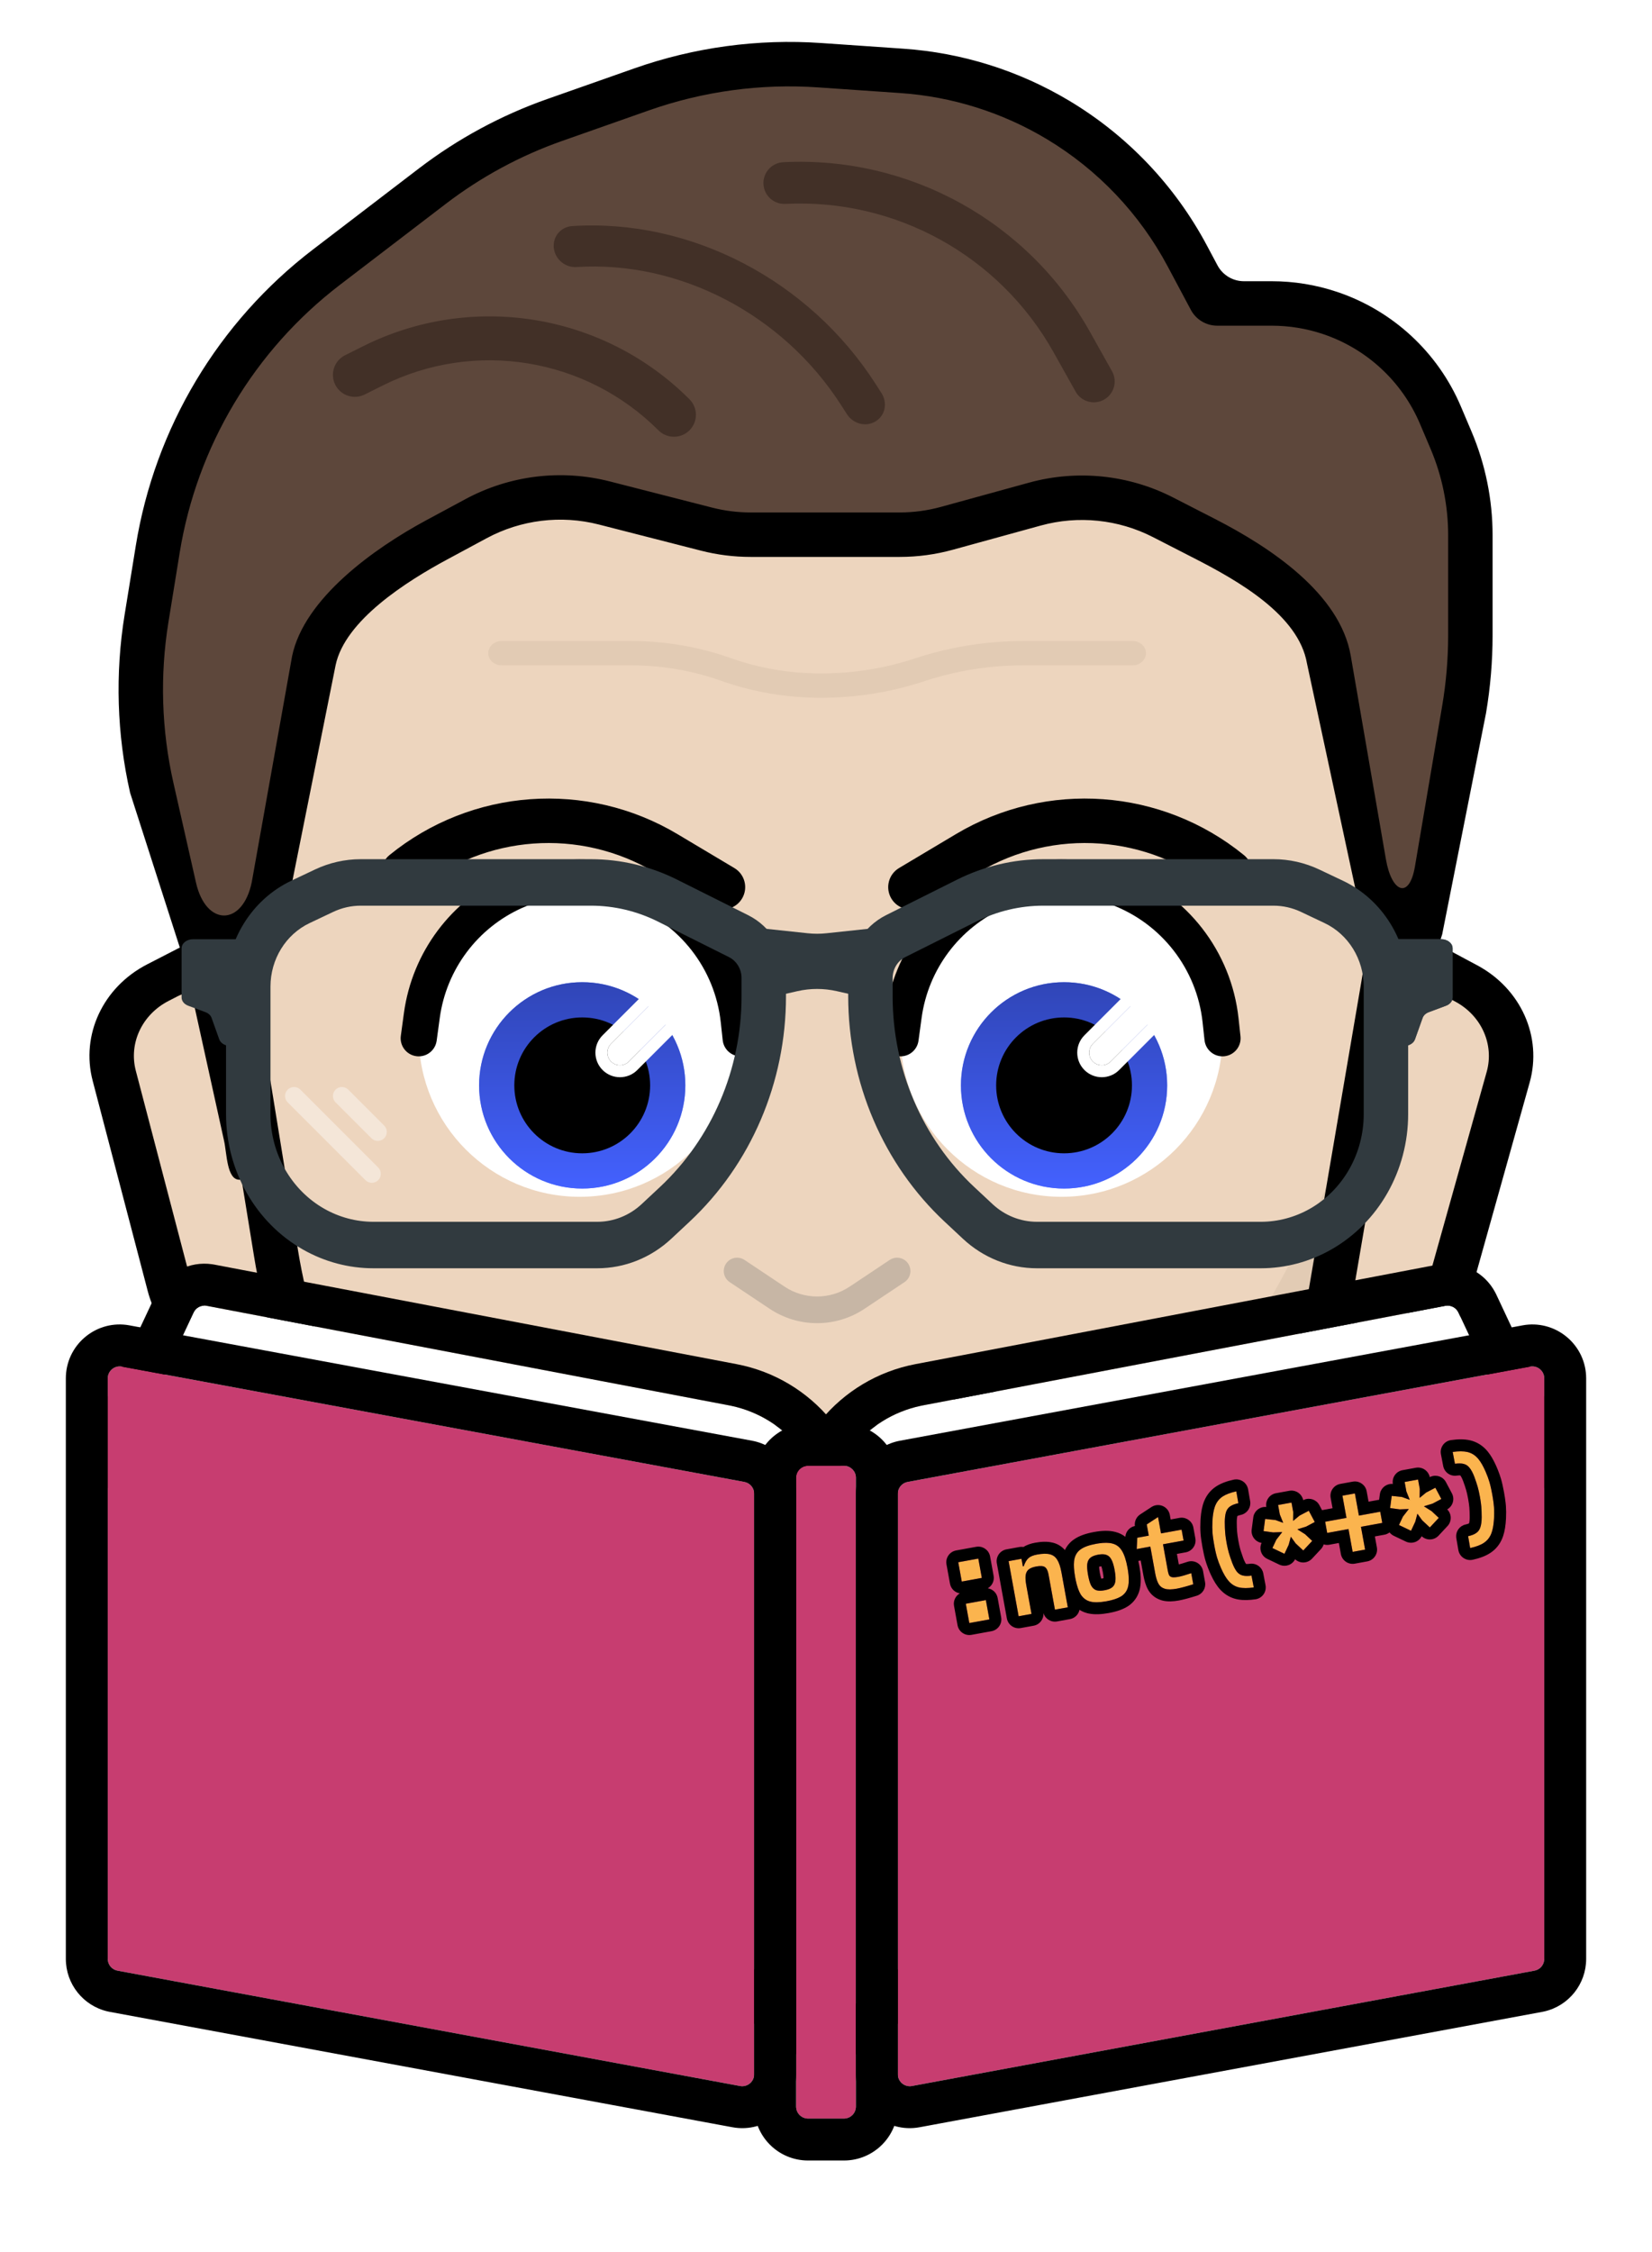 <svg class="profile-picture" viewBox="0 0 276 376" fill="none" xmlns="http://www.w3.org/2000/svg">
<g filter="url(#filter0_d_4013_361)">
<path d="M265 230.15C265 224.699 260.208 220.543 254.879 221.219L254.361 221.3L252.558 221.633L249.996 216.176L249.826 215.833C248.056 212.442 244.328 210.54 240.544 211.096L240.165 211.16L152.948 227.773L152.354 227.893C146.661 229.109 141.702 232.074 138 236.158C134.298 232.074 129.339 229.109 123.646 227.893L123.052 227.773L35.835 211.16L35.456 211.096C31.672 210.54 27.944 212.442 26.174 215.833L26.004 216.176L23.441 221.633L21.639 221.3L21.121 221.219C15.791 220.543 11 224.699 11 230.15V327.082L11.009 327.474C11.183 331.509 14.032 334.938 17.965 335.849L18.361 335.931L122.361 355.191C123.832 355.463 125.271 355.36 126.593 354.961C127.836 358.21 130.908 360.556 134.551 360.735L135 360.746H141L141.463 360.734C145.099 360.55 148.164 358.206 149.406 354.961C150.729 355.36 152.168 355.463 153.639 355.191L257.639 335.931L258.035 335.849C261.968 334.938 264.817 331.509 264.991 327.474L265 327.082V230.15ZM134.533 353.688C134.506 353.682 134.479 353.677 134.453 353.67L134.446 353.667L134.533 353.688ZM141.71 353.616C141.69 353.623 141.67 353.628 141.649 353.635L141.733 353.604L141.71 353.616ZM141.867 353.548C141.85 353.557 141.832 353.562 141.815 353.57L141.904 353.527L141.867 353.548ZM142.017 353.468C142.005 353.475 141.993 353.48 141.981 353.487L142.061 353.438L142.017 353.468ZM133.861 353.389C133.855 353.385 133.849 353.381 133.843 353.377L133.801 353.343L133.861 353.389ZM142.157 353.377C142.151 353.381 142.144 353.385 142.138 353.389L142.199 353.342L142.157 353.377ZM133.412 352.959C133.398 352.94 133.383 352.922 133.369 352.903L133.362 352.893L133.412 352.959ZM124.088 348.339C124.084 348.34 124.081 348.341 124.077 348.341L123.865 348.337C123.94 348.343 124.014 348.343 124.088 348.339ZM124.679 348.224C124.651 348.234 124.621 348.241 124.593 348.25L124.702 348.212L124.679 348.224ZM151.406 348.25C151.378 348.241 151.349 348.234 151.321 348.224L151.294 348.212L151.406 348.25ZM124.864 348.146C124.834 348.161 124.802 348.172 124.771 348.185L124.891 348.13L124.864 348.146ZM151.229 348.185C151.198 348.172 151.166 348.161 151.136 348.146L151.104 348.129L151.229 348.185ZM125.041 348.049C125.019 348.063 124.996 348.073 124.974 348.086L125.065 348.031L125.041 348.049ZM151.025 348.086C151.003 348.073 150.98 348.063 150.959 348.049L150.929 348.028L151.025 348.086ZM125.206 347.937C125.19 347.95 125.171 347.959 125.154 347.971L125.233 347.913L125.206 347.937ZM125.359 347.809C125.345 347.822 125.329 347.833 125.314 347.845L125.396 347.769L125.359 347.809ZM125.624 347.509C125.615 347.521 125.605 347.532 125.597 347.544L125.653 347.462L125.624 347.509ZM125.734 347.339C125.728 347.351 125.719 347.361 125.712 347.373L125.764 347.28L125.734 347.339ZM125.826 347.159C125.823 347.166 125.819 347.172 125.815 347.179L125.849 347.097L125.826 347.159ZM150.108 346.99C150.106 346.982 150.102 346.975 150.1 346.967L150.084 346.911L150.108 346.99ZM125.955 346.767C125.954 346.771 125.952 346.774 125.951 346.778L125.963 346.711L125.955 346.767ZM256.982 328.825C256.952 328.842 256.919 328.857 256.888 328.873L256.993 328.816L256.982 328.825ZM257.119 328.74C257.102 328.752 257.083 328.761 257.065 328.772L257.134 328.728L257.119 328.74ZM257.249 328.644C257.235 328.656 257.219 328.665 257.204 328.676L257.271 328.625L257.249 328.644ZM257.37 328.54C257.356 328.553 257.34 328.565 257.325 328.578L257.397 328.51L257.37 328.54ZM128.537 237.294C128.573 237.316 128.608 237.339 128.644 237.361C128.517 237.281 128.39 237.203 128.262 237.127L128.537 237.294ZM122.183 234.738C122.904 234.892 123.609 235.084 124.296 235.311C123.748 235.13 123.189 234.971 122.619 234.837L122.183 234.738ZM153.381 234.837C152.862 234.959 152.352 235.102 151.852 235.263C152.354 235.101 152.867 234.958 153.388 234.835L153.381 234.837ZM272 327.082C272 334.554 266.837 340.995 259.615 342.669L259.534 342.687L259.453 342.704L259.057 342.786L258.985 342.801L258.913 342.814L154.913 362.074C154.276 362.192 153.643 362.269 153.015 362.31C150.167 365.546 146.034 367.624 141.413 367.741L141 367.746H135C130.212 367.746 125.917 365.643 122.985 362.31C122.509 362.279 122.029 362.228 121.547 362.153L121.087 362.074L17.087 342.814L17.015 342.801L16.943 342.786L16.547 342.704L16.466 342.687L16.385 342.669C9.276 341.022 4.162 334.754 4.004 327.431L4 327.082V230.15C4 221.418 10.911 214.561 19.214 214.166L19.667 213.202L19.697 213.138L19.729 213.075L19.898 212.731L19.933 212.662L19.969 212.593L20.273 212.036C23.426 206.538 29.543 203.418 35.843 204.09L36.474 204.171L36.543 204.181L36.612 204.193L36.991 204.256L37.068 204.269L37.145 204.284L124.361 220.897L125.11 221.047C129.881 222.066 134.242 224.062 138 226.798C141.954 223.92 146.575 221.862 151.639 220.897L238.855 204.284L238.932 204.269L239.009 204.256L239.388 204.193L239.457 204.181L239.526 204.171C246.046 203.213 252.469 206.355 255.727 212.036L256.031 212.593L256.067 212.662L256.102 212.731L256.271 213.075L256.303 213.138L256.333 213.202L256.785 214.166C265.089 214.561 272 221.418 272 230.15V327.082Z" fill="white"/>
<path d="M104.734 4.463C115.348 0.88 126.569 -0.57 137.752 0.201L151.481 1.149L152.503 1.227C163.06 2.112 173.277 5.406 182.369 10.861L183.373 11.474C193.687 17.903 202.136 26.937 207.862 37.674L209.081 39.957H212.534V46.957H207.879C206.033 46.957 204.337 45.939 203.468 44.31L201.686 40.968C196.372 31.004 188.45 22.672 178.767 16.862C170.33 11.8 160.815 8.809 151 8.132L137.271 7.185C126.678 6.454 116.048 7.895 106.032 11.419L91.504 16.531C83.778 19.25 76.529 23.169 70.023 28.144L52.348 41.659C36.529 53.757 25.938 71.45 22.75 91.108L20.875 102.672C19.276 112.537 19.587 122.619 21.794 132.366L30.103 158.214L24.648 161.02C17.27 164.814 13.534 172.792 15.543 180.46L24.757 215.631C26.327 221.622 31.156 226.386 37.452 228.158L46.891 230.816C47.398 230.958 47.903 231.039 48.399 231.069C52.712 241.944 58.891 252.175 66.751 261.365C72.451 268.031 78.974 274.078 86.19 279.384L94.357 285.39C103.848 292.369 116.201 295.23 128.194 293.23L128.475 293.183C132.585 292.497 136.801 292.53 140.898 293.279C151.705 295.257 162.928 293.122 171.967 287.37L181.246 281.467C191.343 275.041 200.158 267.089 207.312 257.956L207.999 257.068C214.176 248.995 218.971 240.147 222.252 230.828C222.634 230.791 223.02 230.727 223.408 230.624L232.892 228.11C239.218 226.434 244.127 221.744 245.8 215.777L255.621 180.751C257.728 173.234 254.274 165.332 247.192 161.361L246.852 161.176L242.746 158.982V154.337C242.746 153.721 242.28 153.192 241.612 152.956L248.33 119.08C249.015 115.042 249.38 110.956 249.423 106.86L249.428 106.041V89.378C249.428 83.424 248.229 77.531 245.904 72.05L244.134 67.877C240.288 58.811 232.732 51.833 223.389 48.719C220.108 47.625 216.681 47.034 213.225 46.964L212.534 46.957V39.957C216.975 39.957 221.388 40.674 225.602 42.078L226.651 42.443C237.415 46.355 246.092 54.569 250.578 65.144L252.348 69.316L252.597 69.912C255.126 76.088 256.428 82.7 256.428 89.378V106.041C256.428 110.803 256.027 115.556 255.231 120.251L255.215 120.347L255.196 120.442L248.517 154.128L250.151 155.001L250.617 155.257C260.178 160.621 265.234 171.461 262.499 182.125L262.361 182.642L252.541 217.667C250.228 225.914 243.67 232.206 235.482 234.652L234.684 234.877L227.495 236.782C224.236 245.001 219.874 252.831 214.493 260.083L213.558 261.322C206.013 271.183 196.7 279.761 186.04 286.705L185.003 287.372L175.725 293.276L175.726 293.276C165.486 299.792 152.944 302.295 140.811 300.366L139.638 300.165C136.545 299.599 133.363 299.541 130.249 299.991L129.626 300.088L129.345 300.134L129.346 300.135C115.556 302.436 101.278 299.168 90.21 291.029L82.043 285.024C74.882 279.758 68.354 273.795 62.576 267.235L61.43 265.915C53.907 257.118 47.819 247.405 43.321 237.082L35.555 234.897C27.299 232.573 20.654 226.363 18.209 218.2L17.986 217.404L8.772 182.235C5.877 171.184 11.348 159.989 21.446 154.795L21.622 154.704L15.036 134.214L14.967 133.912C12.562 123.289 12.222 112.303 13.965 101.552L15.841 89.987L16.009 88.984C19.677 67.963 31.126 49.076 48.096 36.099L65.771 22.583L66.438 22.078C73.355 16.896 81.025 12.798 89.181 9.928L103.709 4.817L104.734 4.463Z" fill="white"/>
</g>
<path d="M19.087 179.628C17.48 173.493 20.469 167.111 26.371 164.076L32.207 161.074C33.619 160.348 35.39 160.81 36.2 162.115L39.261 167.045L51.66 224.252C52.107 226.316 50.047 228.083 47.897 227.478L38.457 224.821C33.42 223.403 29.558 219.591 28.302 214.798L19.087 179.628Z" fill="#EDD5BE"/>
<path d="M19.087 179.628C17.48 173.493 20.469 167.111 26.371 164.076L32.207 161.074C33.619 160.348 35.39 160.81 36.2 162.115L39.261 167.045L51.66 224.252C52.107 226.316 50.047 228.083 47.897 227.478L38.457 224.821C33.42 223.403 29.558 219.591 28.302 214.798L19.087 179.628Z" fill="#EDD5BE"/>
<path d="M48.927 211.644C46.697 213.875 44.084 215.252 41.199 215.527C35.643 216.056 30.199 212.386 26.027 206.116L28.302 214.798C29.558 219.591 33.42 223.403 38.457 224.821L47.897 227.478C50.047 228.083 52.107 226.316 51.66 224.252L48.927 211.644Z" fill="#E2CBB4"/>
<path fill-rule="evenodd" clip-rule="evenodd" d="M30.423 158.018C33.599 156.384 37.584 157.423 39.407 160.361C41.639 163.954 43.227 167.866 44.111 171.941L55.298 223.557C56.304 228.202 51.668 232.177 46.83 230.815L37.391 228.159C31.095 226.387 26.267 221.622 24.697 215.63L15.483 180.46C13.474 172.792 17.21 164.814 24.587 161.02L30.423 158.018ZM35.882 168.935C35.791 168.516 35.628 168.115 35.399 167.746C34.263 165.915 31.779 165.268 29.8 166.286L28.155 167.131C23.729 169.408 21.487 174.195 22.692 178.796L31.907 213.966C32.849 217.561 35.745 220.42 39.523 221.483C43.257 222.534 46.834 219.467 46.057 215.882L35.882 168.935Z" fill="black"/>
<path d="M251.97 179.865C253.683 173.755 250.804 167.329 244.955 164.204L239.172 161.114C237.773 160.366 235.995 160.801 235.162 162.094L232.016 166.977L218.632 223.987C218.148 226.045 220.178 227.842 222.339 227.27L231.823 224.757C236.883 223.417 240.811 219.664 242.149 214.891L251.97 179.865Z" fill="#EDD5BE"/>
<path d="M251.97 179.865C253.683 173.755 250.804 167.329 244.955 164.204L239.172 161.114C237.773 160.366 235.995 160.801 235.162 162.094L232.016 166.977L218.632 223.987C218.148 226.045 220.178 227.842 222.339 227.27L231.823 224.757C236.883 223.417 240.811 219.664 242.149 214.891L251.97 179.865Z" fill="#EDD5BE"/>
<path d="M221.584 211.428C223.776 213.693 226.365 215.11 229.244 215.428C234.791 216.041 240.298 212.455 244.577 206.249L242.152 214.896C240.814 219.669 236.886 223.422 231.826 224.763L222.341 227.275C220.181 227.848 218.151 226.05 218.634 223.993L221.584 211.428Z" fill="#E2CBB4"/>
<path fill-rule="evenodd" clip-rule="evenodd" d="M241.009 158.085C237.861 156.404 233.859 157.382 231.985 160.291C229.692 163.85 228.036 167.737 227.083 171.799L215.006 223.237C213.919 227.867 218.486 231.911 223.347 230.624L232.831 228.111C239.157 226.435 244.067 221.744 245.74 215.777L255.56 180.751C257.701 173.115 254.103 165.082 246.792 161.175L241.009 158.085ZM235.362 168.918C235.46 168.501 235.63 168.101 235.865 167.736C237.033 165.923 239.528 165.313 241.489 166.361L243.119 167.232C247.506 169.576 249.664 174.396 248.38 178.978L238.559 214.004C237.556 217.583 234.61 220.398 230.814 221.404C227.063 222.398 223.539 219.276 224.378 215.704L235.362 168.918Z" fill="black"/>
<path d="M63.938 64.164L134.668 38.158L207.343 60.516L232.492 133.256C233.345 143.604 232.891 154.008 231.139 164.261L221.896 209.263C219.453 223.561 213.974 243.264 204.894 255.131C197.871 264.31 189.125 272.285 179.061 278.69L169.783 284.594C161.574 289.817 151.382 291.756 141.568 289.96C137.01 289.126 132.319 289.089 127.747 289.852L127.465 289.899C116.536 291.723 105.277 289.114 96.627 282.753L88.46 276.748C81.465 271.605 75.143 265.745 69.617 259.283C57.18 244.74 49.083 227.507 46.114 209.263L38.73 163.887C37.101 153.88 36.707 143.739 37.555 133.652L63.938 64.164Z" fill="#EDD5BE"/>
<path d="M136.364 289.357C178.699 267.842 211.63 229.873 227.161 183.629L221.896 209.263C219.453 223.561 213.974 243.264 204.894 255.131C197.871 264.31 189.125 272.285 179.061 278.69L169.783 284.594C161.574 289.817 151.382 291.756 141.568 289.96C139.848 289.645 138.109 289.444 136.364 289.357Z" fill="#E2CBB4"/>
<path fill-rule="evenodd" clip-rule="evenodd" d="M134.621 34.76L212.938 65.076L236.194 133.002C237.068 143.609 236.603 154.273 234.807 164.783L226.075 215.887C223.545 230.694 217.342 244.779 207.938 257.069C200.665 266.574 191.608 274.834 181.185 281.467L171.907 287.37C162.868 293.123 151.644 295.257 140.837 293.28C136.741 292.53 132.525 292.497 128.414 293.183L128.133 293.23C116.141 295.231 103.788 292.368 94.297 285.389L86.13 279.384C78.913 274.078 72.391 268.032 66.69 261.366C53.858 246.361 45.504 228.582 42.441 209.76L35.058 164.384C33.389 154.127 32.985 143.732 33.854 133.393L53.438 55.956L134.621 34.76ZM134.716 41.556L53.438 55.956L41.257 133.911C40.43 143.746 40.814 153.634 42.402 163.39L49.786 208.766C52.66 226.432 60.501 243.118 72.544 257.201C77.895 263.458 84.017 269.132 90.79 274.112L98.957 280.118C106.766 285.86 116.93 288.215 126.797 286.569L127.078 286.522C132.114 285.682 137.279 285.722 142.298 286.64C151.119 288.255 160.28 286.512 167.659 281.817L176.936 275.913C186.643 269.737 195.077 262.045 201.85 253.193C210.606 241.749 216.383 228.633 218.739 214.844L227.471 163.74C229.179 153.743 229.622 143.599 228.79 133.51L207.938 65.076L134.716 41.556Z" fill="black"/>
<path fill-rule="evenodd" clip-rule="evenodd" d="M81.57 109.062C81.57 107.94 82.567 107.031 83.797 107.031H105.436C111.123 107.031 116.761 107.996 122.061 109.877C126.846 111.576 131.935 112.447 137.07 112.447H137.206C142.459 112.447 147.673 111.624 152.62 110.015L153.104 109.857C158.853 107.987 164.911 107.031 171.014 107.031H189.228C190.458 107.031 191.455 107.94 191.455 109.062C191.455 110.184 190.458 111.093 189.228 111.093H171.014C165.421 111.093 159.869 111.969 154.601 113.683L154.117 113.841C148.689 115.607 142.969 116.51 137.206 116.51H137.07C131.383 116.51 125.745 115.545 120.445 113.663C115.66 111.965 110.57 111.093 105.436 111.093H83.797C82.567 111.093 81.57 110.184 81.57 109.062Z" fill="#E2CBB4"/>
<path fill-rule="evenodd" clip-rule="evenodd" d="M135.77 280.582C134.95 280.582 134.285 279.976 134.285 279.228V272.457C134.285 271.709 134.95 271.103 135.77 271.103C136.59 271.103 137.255 271.709 137.255 272.457V279.228C137.255 279.976 136.59 280.582 135.77 280.582Z" fill="#E2CBB4"/>
<path fill-rule="evenodd" clip-rule="evenodd" d="M163.688 226C165.345 226 166.688 227.343 166.688 229C166.688 237.284 159.972 244 151.688 244H111.938C110.281 244 108.938 242.657 108.938 241C108.938 239.343 110.281 238 111.938 238H151.688C156.658 238 160.688 233.971 160.688 229C160.688 227.343 162.031 226 163.688 226Z" fill="black"/>
<path fill-rule="evenodd" clip-rule="evenodd" d="M131.066 214.829C134.364 217.028 138.661 217.028 141.959 214.829L148.642 210.374C149.665 209.692 151.048 209.969 151.73 210.992C152.413 212.016 152.136 213.399 151.113 214.081L144.43 218.536C139.636 221.732 133.389 221.732 128.595 218.536L121.913 214.081C120.889 213.399 120.613 212.016 121.295 210.992C121.977 209.969 123.36 209.692 124.384 210.374L131.066 214.829Z" fill="#C7B6A5"/>
<path fill-rule="evenodd" clip-rule="evenodd" d="M123.975 150.029C122.926 151.79 120.647 152.367 118.886 151.317L109.38 145.65C96.88 138.199 81.057 139.348 69.765 148.528C68.174 149.822 65.836 149.58 64.543 147.99C63.249 146.399 63.49 144.061 65.081 142.767C78.792 131.621 98.004 130.225 113.181 139.273L122.687 144.94C124.449 145.989 125.025 148.268 123.975 150.029Z" fill="black"/>
<path fill-rule="evenodd" clip-rule="evenodd" d="M148.915 150.029C149.965 151.79 152.244 152.367 154.005 151.317L163.511 145.65C176.011 138.199 191.834 139.348 203.126 148.528C204.717 149.822 207.055 149.58 208.348 147.99C209.642 146.399 209.4 144.061 207.809 142.767C194.099 131.621 174.887 130.225 159.709 139.273L150.203 144.94C148.442 145.989 147.866 148.268 148.915 150.029Z" fill="black"/>
<circle cx="177.352" cy="172.94" r="26.893" fill="white"/>
<circle cx="177.772" cy="181.228" r="17.228" fill="#4361FF"/>
<circle cx="177.772" cy="181.228" r="17.228" fill="url(#paint0_linear_4013_361)" fill-opacity="0.7"/>
<circle cx="177.772" cy="181.228" r="11.345" fill="black"/>
<path d="M150.051 176.354C151.704 176.58 153.227 175.422 153.453 173.769L153.972 169.96C155.076 161.868 160.283 154.92 167.741 151.591C173.42 149.055 179.884 148.867 185.707 151.063C194.062 154.213 199.949 161.799 200.914 170.671L201.241 173.687C201.422 175.346 202.913 176.544 204.571 176.364C206.23 176.184 207.429 174.693 207.248 173.034L206.921 170.018C205.71 158.877 198.32 149.361 187.839 145.409C180.529 142.653 172.414 142.888 165.278 146.073C155.911 150.255 149.371 158.98 147.985 169.144L147.466 172.952C147.24 174.606 148.398 176.129 150.051 176.354Z" fill="black"/>
<path fill-rule="evenodd" clip-rule="evenodd" d="M182.59 177.251C181.769 176.431 181.769 175.1 182.59 174.28L190.153 166.716C190.974 165.896 192.304 165.896 193.125 166.716C193.945 167.537 193.945 168.867 193.125 169.688L185.561 177.251C184.741 178.072 183.41 178.072 182.59 177.251Z" fill="white"/>
<path fill-rule="evenodd" clip-rule="evenodd" d="M181.176 178.665C179.574 177.064 179.574 174.467 181.176 172.866L188.739 165.302C190.341 163.701 192.937 163.701 194.539 165.302C196.14 166.904 196.14 169.5 194.539 171.102L186.975 178.665C185.374 180.267 182.777 180.267 181.176 178.665ZM182.59 174.28C181.769 175.1 181.769 176.431 182.59 177.251C183.41 178.072 184.741 178.072 185.561 177.251L193.125 169.688C193.945 168.867 193.945 167.537 193.125 166.716C192.304 165.896 190.974 165.896 190.153 166.716L182.59 174.28Z" fill="white"/>
<circle cx="96.852" cy="172.94" r="26.893" fill="white"/>
<circle cx="97.272" cy="181.228" r="17.228" fill="#4361FF"/>
<circle cx="97.272" cy="181.228" r="17.228" fill="url(#paint1_linear_4013_361)" fill-opacity="0.7"/>
<circle cx="97.272" cy="181.228" r="11.345" fill="black"/>
<path d="M69.551 176.354C71.204 176.58 72.727 175.422 72.953 173.769L73.472 169.96C74.576 161.868 79.783 154.92 87.241 151.591C92.921 149.055 99.384 148.867 105.207 151.063C113.562 154.213 119.449 161.799 120.414 170.671L120.742 173.687C120.922 175.346 122.413 176.544 124.072 176.364C125.73 176.184 126.929 174.693 126.749 173.034L126.421 170.018C125.21 158.877 117.82 149.361 107.339 145.409C100.029 142.653 91.914 142.888 84.778 146.073C75.411 150.255 68.871 158.98 67.485 169.144L66.966 172.952C66.74 174.606 67.898 176.129 69.551 176.354Z" fill="black"/>
<path fill-rule="evenodd" clip-rule="evenodd" d="M102.09 177.251C101.269 176.431 101.269 175.1 102.09 174.28L109.653 166.716C110.474 165.896 111.804 165.896 112.625 166.716C113.445 167.537 113.445 168.867 112.625 169.688L105.061 177.251C104.241 178.072 102.91 178.072 102.09 177.251Z" fill="white"/>
<path fill-rule="evenodd" clip-rule="evenodd" d="M100.676 178.665C99.074 177.064 99.074 174.467 100.676 172.866L108.239 165.302C109.841 163.701 112.437 163.701 114.039 165.302C115.64 166.904 115.64 169.5 114.039 171.102L106.475 178.665C104.874 180.267 102.277 180.267 100.676 178.665ZM102.09 174.28C101.269 175.1 101.269 176.431 102.09 177.251C102.91 178.072 104.241 178.072 105.061 177.251L112.625 169.688C113.445 168.867 113.445 167.537 112.625 166.716C111.804 165.896 110.474 165.896 109.653 166.716L102.09 174.28Z" fill="white"/>
<path d="M220.938 111L230.938 151L231.548 195.45L244.609 118.459C245.305 114.356 245.655 110.202 245.655 106.041V89.378C245.655 83.922 244.557 78.522 242.426 73.499L240.656 69.327C237.226 61.241 230.487 55.018 222.154 52.24C219.033 51.2 215.764 50.669 212.473 50.669H202.592L198.35 42.715C193.352 33.345 185.903 25.509 176.797 20.046C168.863 15.285 159.914 12.472 150.683 11.835L136.955 10.888C126.867 10.193 116.743 11.565 107.204 14.921L92.676 20.033C85.318 22.622 78.414 26.354 72.218 31.092L54.543 44.608C39.477 56.13 29.391 72.98 26.355 91.702L24.48 103.266C22.956 112.662 23.253 122.263 25.355 131.546L40.938 183L51.438 108.5C53.23 99.925 65.233 94.305 72.946 90.152L79.529 86.607C86.093 83.073 93.747 82.136 100.969 83.984L118.041 88.351C120.446 88.966 122.919 89.278 125.402 89.278H150.323C152.983 89.278 155.632 88.92 158.197 88.215L172.895 84.173C180.058 82.203 187.698 82.989 194.309 86.375L201.273 89.942C209.583 94.198 219.347 101.8 220.938 111Z" fill="#5D473B"/>
<path fill-rule="evenodd" clip-rule="evenodd" d="M137.21 7.185C126.618 6.454 115.988 7.895 105.972 11.419L91.444 16.531C83.718 19.249 76.469 23.168 69.963 28.143L52.288 41.659C36.468 53.757 25.878 71.45 22.69 91.108L20.815 102.672C19.215 112.537 19.527 122.619 21.734 132.366L30.938 161L37.438 190.5C37.905 192.565 37.881 197 39.998 196.982C42.116 196.965 42.005 196.073 42.438 194L42.055 158.5L48.801 147.333L56.069 111.073C57.636 103.57 67.957 97.055 74.706 93.421L81.289 89.876C87.032 86.783 93.729 85.964 100.049 87.58L117.121 91.948C119.827 92.64 122.609 92.99 125.402 92.99H150.322C153.316 92.99 156.295 92.588 159.182 91.794L173.88 87.752C180.146 86.029 186.832 86.716 192.617 89.679L199.581 93.246C206.852 96.97 216.958 102.699 218.351 110.749L227.438 153L230.438 163.5V189C228.324 189.003 230.798 191.083 230.438 189C230.084 191.084 232.552 188.997 230.438 189L240.949 156L248.269 119.08C249 114.772 249.367 110.41 249.367 106.041V89.378C249.367 83.424 248.169 77.531 245.844 72.049L244.073 67.877C240.227 58.811 232.672 51.833 223.328 48.718C219.828 47.552 216.163 46.957 212.473 46.957H207.819C205.973 46.957 204.277 45.939 203.408 44.31L201.625 40.968C196.311 31.004 188.389 22.672 178.706 16.863C170.27 11.8 160.754 8.808 150.939 8.132L137.21 7.185ZM108.436 18.423C117.498 15.235 127.116 13.931 136.7 14.592L150.428 15.539C159.074 16.135 167.455 18.77 174.887 23.229C183.415 28.346 190.393 35.685 195.074 44.462L198.953 51.735C199.822 53.364 201.518 54.382 203.365 54.382H212.473C215.365 54.382 218.237 54.848 220.98 55.762C228.303 58.203 234.224 63.671 237.238 70.777L239.009 74.949C240.945 79.513 241.943 84.42 241.943 89.378V106.041C241.943 109.994 241.61 113.941 240.949 117.838L236.395 144.682C235.455 150.225 232.507 149.04 231.549 143.5L225.667 109.484C223.877 99.134 212.314 91.426 202.965 86.638L196.001 83.071C188.564 79.261 179.968 78.377 171.911 80.593L157.213 84.635C154.968 85.252 152.651 85.565 150.322 85.565H125.402C123.229 85.565 121.066 85.293 118.961 84.754L101.889 80.387C93.764 78.309 85.153 79.362 77.769 83.338L71.186 86.883C62.508 91.556 50.817 99.908 48.801 109.555L42.055 147.333C40.517 154.695 34.405 154.709 32.745 147.374L28.976 130.727C26.979 121.907 26.696 112.786 28.144 103.86L30.019 92.296C32.903 74.51 42.485 58.502 56.798 47.557L74.473 34.041C80.359 29.54 86.918 25.994 93.908 23.535L108.436 18.423Z" fill="black"/>
<path fill-rule="evenodd" clip-rule="evenodd" d="M129.548 30.64C129.506 29.821 130.137 29.124 130.956 29.082C151.264 28.056 170.399 38.627 180.34 56.364L184.04 62.965C184.441 63.68 184.186 64.585 183.471 64.986C182.756 65.387 181.851 65.132 181.45 64.417L177.75 57.816C168.36 41.063 150.287 31.079 131.106 32.048C130.287 32.09 129.589 31.459 129.548 30.64Z" fill="#423027"/>
<path fill-rule="evenodd" clip-rule="evenodd" d="M131.207 34.046C129.285 34.143 127.648 32.663 127.55 30.741C127.453 28.819 128.933 27.182 130.855 27.085C151.922 26.02 171.772 36.986 182.085 55.386L185.785 61.987C186.726 63.666 186.128 65.79 184.449 66.731L183.474 64.991L184.449 66.731C182.77 67.672 180.646 67.074 179.705 65.395L176.005 58.794C166.986 42.704 149.629 33.115 131.207 34.046Z" fill="#423027"/>
<path fill-rule="evenodd" clip-rule="evenodd" d="M94.522 41.261C94.395 40.474 94.932 39.795 95.722 39.744C114.77 38.521 133.864 48.457 144.599 65.179L145.6 66.738C146.046 67.432 145.868 68.298 145.202 68.672C144.537 69.046 143.636 68.787 143.191 68.093L142.19 66.534C132.085 50.794 114.113 41.442 96.185 42.593C95.395 42.644 94.65 42.048 94.522 41.261Z" fill="#423027"/>
<path fill-rule="evenodd" clip-rule="evenodd" d="M96.313 44.589C94.485 44.707 92.84 43.375 92.548 41.581C92.233 39.642 93.612 37.876 95.594 37.748C115.403 36.476 135.174 46.797 146.282 64.099L147.283 65.658C148.263 67.183 147.987 69.401 146.182 70.416L145.512 69.224L146.182 70.416C144.479 71.373 142.452 70.644 141.508 69.173L140.507 67.614C130.775 52.455 113.48 43.487 96.313 44.589L96.185 42.593M96.313 44.589L96.185 42.593Z" fill="#423027"/>
<path fill-rule="evenodd" clip-rule="evenodd" d="M57.797 63.341C57.385 62.518 57.719 61.518 58.542 61.106L61.542 59.606C78.964 50.895 100.005 54.309 113.778 68.082C114.428 68.733 114.428 69.788 113.778 70.438C113.127 71.089 112.072 71.089 111.422 70.438C98.663 57.68 79.171 54.517 63.033 62.586L60.032 64.086C59.209 64.498 58.208 64.164 57.797 63.341Z" fill="#423027"/>
<path fill-rule="evenodd" clip-rule="evenodd" d="M60.926 65.875C59.115 66.781 56.913 66.047 56.008 64.236C55.102 62.425 55.836 60.223 57.647 59.317L60.648 57.817C78.84 48.721 100.81 52.286 115.192 66.668C116.624 68.1 116.624 70.421 115.192 71.853C113.76 73.284 111.439 73.284 110.007 71.853C97.857 59.703 79.296 56.691 63.927 64.375L60.926 65.875ZM59.436 62.895L59.437 62.895Z" fill="#423027"/>
<g filter="url(#filter1_d_4013_361)">
<path d="M123.89 150.65L134.937 151.828C135.984 151.94 137.041 151.94 138.088 151.828L149.134 150.65L145.422 154.69V162.771L139.796 161.495C137.634 161.005 135.39 161.005 133.229 161.495L127.603 162.771V154.69L123.89 150.65Z" fill="#313A3F"/>
<path d="M242.685 154.337C242.685 153.502 241.83 152.825 240.776 152.825H229.321L232.185 170.644H234.559C235.413 170.644 236.163 170.195 236.396 169.544L237.676 165.961C237.826 165.54 238.199 165.192 238.698 165.005L241.59 163.926C242.259 163.676 242.685 163.144 242.685 162.559V154.337Z" fill="#313A3F"/>
<path fill-rule="evenodd" clip-rule="evenodd" d="M240.776 152.825C241.83 152.825 242.685 153.502 242.685 154.337V162.559C242.685 163.144 242.259 163.676 241.59 163.926L238.698 165.005C238.199 165.192 237.826 165.54 237.676 165.961L236.396 169.544C236.163 170.195 235.413 170.644 234.559 170.644H232.185L229.321 152.825H240.776Z" fill="#313A3F"/>
<path d="M30.34 154.337C30.34 153.502 31.195 152.825 32.249 152.825H43.704L40.84 170.644H38.466C37.612 170.644 36.861 170.195 36.629 169.544L35.349 165.961C35.199 165.54 34.826 165.192 34.326 165.005L31.434 163.926C30.766 163.676 30.34 163.144 30.34 162.559V154.337Z" fill="#313A3F"/>
<path fill-rule="evenodd" clip-rule="evenodd" d="M60.269 139.461C57.627 139.461 55.014 140.051 52.608 141.191L48.664 143.059C42.028 146.203 37.764 153.117 37.764 160.734V182.037C37.764 191.465 42.696 200.138 50.618 204.642C54.227 206.693 58.269 207.768 62.377 207.768H99.791C104.352 207.768 108.752 206.013 112.154 202.837L115.198 199.996C125.452 190.423 131.315 176.733 131.315 162.361V159.309C131.315 154.825 128.853 150.74 124.984 148.805L113.136 142.88C108.635 140.629 103.708 139.461 98.719 139.461H60.269ZM55.672 148.261C57.116 147.577 58.684 147.223 60.269 147.223H98.719C102.599 147.223 106.431 148.132 109.932 149.883L121.78 155.808C123.07 156.452 123.89 157.814 123.89 159.309V162.361C123.89 174.522 118.93 186.106 110.253 194.206L107.209 197.047C105.168 198.953 102.528 200.006 99.791 200.006H62.377C59.508 200.006 56.685 199.255 54.166 197.823C48.633 194.677 45.189 188.621 45.189 182.037V160.734C45.189 156.164 47.747 152.016 51.729 150.129L55.672 148.261Z" fill="#313A3F"/>
<path fill-rule="evenodd" clip-rule="evenodd" d="M212.756 139.461C215.398 139.461 218.01 140.051 220.417 141.191L224.36 143.059C230.997 146.203 235.26 153.117 235.26 160.734V182.037C235.26 191.465 230.329 200.138 222.406 204.642C218.798 206.693 214.756 207.768 210.648 207.768H173.233C168.673 207.768 164.272 206.013 160.871 202.837L157.827 199.996C147.573 190.423 141.71 176.733 141.71 162.361V159.309C141.71 154.825 144.172 150.74 148.041 148.805L159.889 142.88C164.39 140.629 169.317 139.461 174.306 139.461H212.756ZM217.353 148.261C215.909 147.577 214.341 147.223 212.756 147.223H174.306C170.425 147.223 166.594 148.132 163.093 149.883L151.245 155.808C149.955 156.452 149.134 157.814 149.134 159.309V162.361C149.134 174.522 154.095 186.106 162.772 194.206L165.816 197.047C167.857 198.953 170.497 200.006 173.233 200.006H210.648C213.517 200.006 216.339 199.255 218.859 197.823C224.392 194.677 227.836 188.621 227.836 182.037V160.734C227.836 156.164 225.278 152.016 221.296 150.129L217.353 148.261Z" fill="#313A3F"/>
</g>
<path d="M50.182 181.939L50.068 181.836C49.479 181.356 48.61 181.39 48.061 181.939C47.511 182.489 47.477 183.358 47.958 183.947L48.061 184.061L61.061 197.061C61.647 197.646 62.596 197.646 63.182 197.061C63.768 196.475 63.768 195.525 63.182 194.939L50.182 181.939Z" fill="white" fill-opacity="0.4"/>
<path d="M58.182 181.939L58.068 181.836C57.479 181.356 56.61 181.39 56.061 181.939C55.511 182.488 55.477 183.358 55.958 183.947L56.061 184.061L62.061 190.061C62.647 190.646 63.596 190.646 64.182 190.061C64.768 189.475 64.768 188.525 64.182 187.939L58.182 181.939Z" fill="white" fill-opacity="0.4"/>
<path d="M138 254.296C138 244.693 131.175 236.446 121.742 234.649L34.525 218.036C33.628 217.865 32.728 218.324 32.34 219.151L22.158 240.844C21.771 241.669 21.991 242.652 22.693 243.234L134.724 336.032C136.028 337.112 138 336.185 138 334.492V254.296Z" fill="white"/>
<path d="M35.456 211.096C31.672 210.54 27.944 212.442 26.174 215.833L26.004 216.176L15.821 237.87L15.666 238.219C14.191 241.741 15.103 245.816 17.938 248.374L18.227 248.625L130.259 341.424C136.126 346.283 145 342.11 145 334.492V254.296C145 241.332 135.786 230.199 123.052 227.773L35.835 211.16L35.456 211.096ZM138 334.492C138 336.132 136.15 337.053 134.849 336.128L134.725 336.032L22.692 243.234C22.034 242.689 21.8 241.791 22.093 241.001L22.158 240.843L32.341 219.151C32.729 218.324 33.628 217.865 34.525 218.036L121.742 234.649L122.183 234.738C131.387 236.704 138 244.843 138 254.296V334.492Z" fill="black"/>
<path d="M138 254.296C138 244.693 144.825 236.446 154.258 234.649L241.475 218.036C242.372 217.865 243.271 218.324 243.66 219.151L253.842 240.844C254.229 241.669 254.009 242.652 253.307 243.234L141.276 336.032C139.972 337.112 138 336.185 138 334.492V254.296Z" fill="white"/>
<path d="M240.544 211.096C244.328 210.54 248.056 212.442 249.826 215.833L249.996 216.176L260.179 237.87L260.334 238.219C261.809 241.741 260.897 245.816 258.062 248.374L257.772 248.625L145.741 341.424C139.874 346.283 131 342.11 131 334.492V254.296C131 241.332 140.214 230.199 152.948 227.773L240.165 211.16L240.544 211.096ZM138 334.492C138 336.132 139.85 337.053 141.151 336.128L141.275 336.032L253.308 243.234C253.966 242.689 254.2 241.791 253.907 241.001L253.842 240.843L243.659 219.151C243.271 218.324 242.372 217.865 241.475 218.036L154.258 234.649L153.817 234.738C144.613 236.704 138 244.843 138 254.296V334.492Z" fill="black"/>
<path d="M133 246.746C133 245.641 133.895 244.746 135 244.746H141C142.105 244.746 143 245.641 143 246.746V351.746C143 352.85 142.105 353.746 141 353.746H135C133.895 353.746 133 352.85 133 351.746V246.746Z" fill="#C73D70"/>
<path d="M133.011 351.95C133.106 352.891 133.854 353.64 134.796 353.735L135 353.746H141L141.204 353.735C142.146 353.64 142.894 352.891 142.989 351.95L143 351.746V246.746C143 245.71 142.213 244.859 141.204 244.757L141 244.746V237.746C145.971 237.746 150 241.775 150 246.746V351.746C150 356.716 145.971 360.746 141 360.746H135C130.185 360.746 126.253 356.964 126.012 352.209L126 351.746V246.746C126 241.775 130.029 237.746 135 237.746V244.746L134.796 244.757C133.787 244.859 133 245.71 133 246.746V351.746L133.011 351.95ZM141 237.746V244.746H135V237.746H141Z" fill="black"/>
<path d="M126 249.409C126 248.445 125.312 247.618 124.364 247.443L20.364 228.184C19.135 227.956 18 228.9 18 230.15V327.082C18 328.046 18.688 328.873 19.636 329.049L123.636 348.308C124.865 348.536 126 347.592 126 346.341L126 249.409Z" fill="#C73D70"/>
<path d="M18 327.082V230.15C18 228.9 19.135 227.956 20.364 228.183L124.364 247.443C125.312 247.619 126 248.446 126 249.41V346.342C126 347.514 125.003 348.417 123.865 348.338L123.636 348.308L19.636 329.049C18.747 328.884 18.087 328.147 18.008 327.261L18 327.082ZM11 327.082C11 331.285 13.905 334.909 17.965 335.849L18.361 335.931L122.361 355.191C127.894 356.216 133 351.968 133 346.342V249.41C133 245.071 129.905 241.35 125.639 240.56L21.639 221.301L21.121 221.219C15.791 220.543 11 224.699 11 230.15V327.082Z" fill="black"/>
<path d="M150 249.409C150 248.445 150.688 247.618 151.636 247.443L255.636 228.184C256.865 227.956 258 228.9 258 230.15V327.082C258 328.046 257.312 328.873 256.364 329.049L152.364 348.308C151.135 348.536 150 347.592 150 346.341V249.409Z" fill="#C73D70"/>
<path d="M258 327.082V230.15C258 228.9 256.865 227.956 255.636 228.183L151.636 247.443C150.688 247.619 150 248.446 150 249.41V346.342C150 347.514 150.997 348.417 152.135 348.338L152.364 348.308L256.364 329.049C257.253 328.884 257.913 328.147 257.992 327.261L258 327.082ZM265 327.082C265 331.285 262.095 334.909 258.035 335.849L257.639 335.931L153.639 355.191C148.106 356.216 143 351.968 143 346.342V249.41C143 245.071 146.095 241.35 150.361 240.56L254.361 221.301L254.879 221.219C260.208 220.543 265 224.699 265 230.15V327.082Z" fill="black"/>
<path d="M161.358 267.781L164.708 267.171L165.295 270.398L161.945 271.007L161.358 267.781ZM160.097 260.852L163.447 260.242L164.034 263.469L160.684 264.078L160.097 260.852Z" fill="#FBB44E"/>
<path d="M168.509 260.669L170.66 260.278L170.891 261.548L171.032 261.522C171.256 260.886 171.525 260.43 171.839 260.155C172.154 259.879 172.634 259.682 173.28 259.565C174.174 259.402 174.882 259.389 175.404 259.524C175.925 259.648 176.332 259.951 176.626 260.431C176.929 260.898 177.168 261.608 177.341 262.56L178.399 268.378L176.248 268.77L175.183 262.916C175.066 262.27 174.862 261.851 174.572 261.661C174.295 261.469 173.827 261.432 173.168 261.552C172.592 261.657 172.161 261.821 171.873 262.043C171.598 262.263 171.426 262.586 171.357 263.011C171.298 263.422 171.334 263.987 171.465 264.704L172.334 269.482L170.183 269.873L168.509 260.669Z" fill="#FBB44E"/>
<path d="M184.874 267.364C183.734 267.572 182.827 267.591 182.153 267.422C181.476 267.242 180.942 266.841 180.55 266.22C180.167 265.586 179.861 264.639 179.632 263.382C179.402 262.112 179.353 261.113 179.488 260.384C179.634 259.653 179.987 259.091 180.547 258.698C181.117 258.291 181.978 257.983 183.129 257.773C184.281 257.563 185.19 257.55 185.854 257.733C186.529 257.901 187.057 258.303 187.44 258.938C187.834 259.57 188.147 260.521 188.378 261.791C188.606 263.049 188.648 264.043 188.501 264.774C188.365 265.491 188.011 266.053 187.442 266.46C186.87 266.856 186.014 267.157 184.874 267.364ZM181.783 262.99C181.925 263.766 182.098 264.354 182.305 264.754C182.52 265.139 182.797 265.393 183.135 265.513C183.484 265.632 183.953 265.638 184.541 265.531C185.128 265.424 185.559 265.254 185.833 265.023C186.118 264.789 186.288 264.454 186.342 264.019C186.406 263.57 186.368 262.958 186.227 262.182C186.083 261.395 185.903 260.802 185.685 260.405C185.478 260.005 185.201 259.746 184.851 259.627C184.511 259.495 184.048 259.482 183.46 259.589C182.872 259.696 182.437 259.872 182.153 260.118C181.88 260.35 181.711 260.69 181.647 261.139C181.595 261.586 181.64 262.203 181.783 262.99Z" fill="#FBB44E"/>
<path d="M196.599 265.268C195.752 265.422 195.091 265.427 194.616 265.283C194.14 265.138 193.787 264.863 193.555 264.456C193.321 264.037 193.134 263.445 192.995 262.681L192.187 258.238L189.912 258.652L190.005 256.759L191.927 256.409L191.587 254.54L193.475 253.304L193.972 256.037L197.41 255.412L197.741 257.228L194.303 257.853L195.098 262.226C195.167 262.602 195.246 262.873 195.337 263.039C195.44 263.202 195.604 263.306 195.831 263.35C196.069 263.391 196.411 263.371 196.858 263.29C197.364 263.198 198.085 262.994 199.024 262.678L199.36 264.529C198.166 264.904 197.245 265.151 196.599 265.268Z" fill="#FBB44E"/>
<path d="M209.468 265.058C208.462 265.205 207.636 265.203 206.99 265.054C206.355 264.902 205.803 264.571 205.334 264.062C204.865 263.552 204.41 262.791 203.971 261.778C203.699 261.147 203.484 260.567 203.327 260.037C203.17 259.507 203.014 258.819 202.86 257.972C202.706 257.126 202.609 256.427 202.57 255.876C202.53 255.325 202.527 254.706 202.56 254.02C202.614 252.917 202.771 252.044 203.031 251.402C203.291 250.76 203.697 250.255 204.249 249.887C204.801 249.52 205.568 249.229 206.549 249.014L206.891 250.992C206.295 251.124 205.836 251.305 205.514 251.533C205.201 251.748 204.973 252.063 204.829 252.478C204.698 252.89 204.63 253.449 204.624 254.154C204.629 254.846 204.651 255.437 204.692 255.927C204.73 256.406 204.807 256.962 204.923 257.597C205.038 258.232 205.163 258.786 205.298 259.259C205.431 259.721 205.617 260.276 205.856 260.925C206.109 261.583 206.37 262.082 206.638 262.422C206.918 262.759 207.243 262.974 207.611 263.064C207.994 263.165 208.487 263.172 209.091 263.087L209.468 265.058Z" fill="#FBB44E"/>
<path d="M216.465 257.702L215.662 256.591L215.304 257.931L214.596 259.444L212.581 258.481L213.238 257.086L214.227 255.814L212.707 255.871L211.101 255.654L211.369 253.62L213.078 253.801L214.384 254.273L213.818 252.864L213.533 251.295L215.772 250.888L216.057 252.457L216.038 253.954L217.115 253.066L218.662 252.256L219.659 254.133L218.197 254.909L216.748 255.355L218.045 256.176L219.231 257.289L217.738 258.891L216.465 257.702Z" fill="#FBB44E"/>
<path d="M225.294 255.312L221.733 255.96L221.393 254.091L224.954 253.443L224.281 249.741L226.361 249.362L227.035 253.065L230.596 252.417L230.936 254.286L227.375 254.934L228.068 258.742L225.987 259.121L225.294 255.312Z" fill="#FBB44E"/>
<path d="M237.609 253.855L236.806 252.745L236.448 254.085L235.74 255.598L233.725 254.635L234.382 253.24L235.371 251.967L233.851 252.025L232.245 251.807L232.513 249.773L234.221 249.954L235.528 250.427L234.962 249.018L234.676 247.449L236.916 247.042L237.201 248.611L237.182 250.108L238.259 249.22L239.806 248.41L240.803 250.287L239.341 251.063L237.892 251.509L239.189 252.329L240.375 253.443L238.882 255.045L237.609 253.855Z" fill="#FBB44E"/>
<path d="M245.278 256.504C245.873 256.371 246.327 256.192 246.637 255.965C246.962 255.748 247.19 255.434 247.322 255.021C247.465 254.606 247.539 254.046 247.544 253.341C247.54 252.65 247.519 252.065 247.48 251.586C247.44 251.096 247.361 250.533 247.246 249.898C247.131 249.263 247.007 248.715 246.874 248.254C246.739 247.78 246.552 247.219 246.313 246.571C246.06 245.912 245.793 245.415 245.513 245.077C245.245 244.737 244.92 244.523 244.54 244.434C244.169 244.332 243.682 244.323 243.078 244.409L242.701 242.437C243.695 242.293 244.515 242.295 245.162 242.445C245.808 242.595 246.366 242.924 246.835 243.434C247.304 243.943 247.758 244.705 248.198 245.718C248.47 246.348 248.685 246.928 248.842 247.458C248.999 247.988 249.155 248.677 249.309 249.523C249.463 250.369 249.56 251.068 249.599 251.62C249.639 252.171 249.642 252.79 249.609 253.476C249.555 254.578 249.398 255.451 249.138 256.093C248.878 256.735 248.472 257.24 247.92 257.608C247.379 257.974 246.613 258.265 245.62 258.482L245.278 256.504Z" fill="#FBB44E"/>
<path d="M204.923 257.598C204.837 257.122 204.771 256.689 204.728 256.301L204.692 255.927C204.651 255.437 204.629 254.845 204.624 254.154C204.63 253.449 204.698 252.89 204.83 252.478C204.955 252.115 205.145 251.828 205.401 251.619L205.513 251.534C205.836 251.305 206.296 251.124 206.891 250.991L206.549 249.014C205.568 249.229 204.802 249.52 204.249 249.888L204.049 250.031C203.597 250.383 203.258 250.84 203.031 251.403L202.939 251.654C202.734 252.266 202.608 253.054 202.56 254.019C202.527 254.705 202.53 255.324 202.569 255.876L202.61 256.317C202.661 256.786 202.745 257.338 202.86 257.973L202.975 258.577C203.091 259.153 203.208 259.639 203.326 260.037C203.483 260.567 203.699 261.147 203.971 261.778C204.411 262.791 204.865 263.552 205.334 264.062C205.803 264.571 206.355 264.903 206.989 265.054C207.636 265.204 208.462 265.204 209.467 265.058L209.091 263.087C208.487 263.172 207.993 263.165 207.611 263.064C207.289 262.985 207 262.811 206.746 262.543L206.639 262.422C206.37 262.082 206.109 261.583 205.856 260.925C205.617 260.276 205.43 259.721 205.298 259.259C205.197 258.904 205.101 258.504 205.011 258.058L204.923 257.598ZM249.309 249.523C249.193 248.888 249.077 248.342 248.959 247.886L248.842 247.458C248.685 246.928 248.47 246.348 248.198 245.717C247.813 244.831 247.418 244.137 247.01 243.637L246.835 243.434C246.425 242.988 245.946 242.679 245.4 242.509L245.162 242.445C244.515 242.296 243.695 242.293 242.702 242.437L243.078 244.408C243.682 244.323 244.169 244.332 244.54 244.434C244.92 244.523 245.244 244.737 245.512 245.077C245.792 245.415 246.06 245.912 246.313 246.57C246.553 247.219 246.74 247.781 246.875 248.254C247.007 248.715 247.131 249.264 247.246 249.899L247.325 250.361C247.398 250.81 247.45 251.218 247.481 251.586C247.519 252.065 247.54 252.65 247.545 253.341C247.54 254.046 247.465 254.607 247.321 255.021C247.19 255.434 246.962 255.748 246.637 255.965C246.327 256.191 245.874 256.371 245.278 256.504L245.62 258.481C246.613 258.264 247.38 257.974 247.92 257.608C248.403 257.287 248.775 256.86 249.034 256.328L249.138 256.094C249.366 255.532 249.514 254.793 249.584 253.878L249.609 253.476C249.634 252.961 249.638 252.485 249.622 252.046L249.599 251.619C249.569 251.206 249.507 250.709 249.413 250.13L249.309 249.523ZM183.129 257.773C181.977 257.983 181.116 258.291 180.547 258.698L180.347 258.853C179.902 259.234 179.616 259.745 179.488 260.384L179.446 260.671C179.368 261.367 179.43 262.271 179.632 263.381L179.722 263.838C179.939 264.871 180.215 265.665 180.549 266.22C180.942 266.841 181.476 267.242 182.153 267.422C182.827 267.591 183.734 267.572 184.874 267.365C185.871 267.184 186.652 266.929 187.214 266.604L187.442 266.46C188.011 266.053 188.364 265.491 188.501 264.774C188.629 264.134 188.614 263.293 188.455 262.25L188.377 261.791C188.146 260.521 187.834 259.57 187.439 258.938C187.104 258.382 186.658 258.005 186.1 257.807L185.854 257.732C185.273 257.572 184.505 257.563 183.55 257.704L183.129 257.773L182.771 255.806C184.022 255.578 185.26 255.508 186.339 255.793C186.971 255.951 187.531 256.228 188.012 256.604C188.081 255.715 188.73 254.978 189.605 254.8C189.505 254.042 189.847 253.289 190.492 252.867L192.379 251.631L192.487 251.566C193.029 251.257 193.687 251.219 194.264 251.467C194.88 251.731 195.323 252.287 195.443 252.947L195.582 253.712L197.053 253.444L197.255 253.418C198.266 253.338 199.193 254.035 199.378 255.054L199.709 256.87C199.906 257.956 199.185 258.997 198.099 259.195L196.628 259.463L196.947 261.219C197.302 261.128 197.777 260.987 198.385 260.782C198.935 260.596 199.539 260.659 200.04 260.954C200.54 261.25 200.887 261.748 200.991 262.32L201.328 264.171C201.508 265.164 200.921 266.135 199.959 266.437C198.743 266.819 197.728 267.095 196.957 267.236C196.056 267.399 195.091 267.469 194.21 267.246L194.036 267.196C193.161 266.931 192.417 266.399 191.914 265.608L191.817 265.446C191.815 265.441 191.811 265.436 191.809 265.431C191.422 264.739 191.184 263.903 191.027 263.04L190.577 260.564L190.27 260.619C190.24 260.625 190.209 260.626 190.178 260.63C190.238 260.892 190.295 261.16 190.345 261.433C190.59 262.779 190.679 264.057 190.465 265.148L190.466 265.149C190.252 266.272 189.689 267.239 188.79 267.949L188.605 268.087C188.597 268.093 188.588 268.099 188.58 268.105C187.668 268.736 186.489 269.104 185.232 269.333C184.053 269.547 182.896 269.622 181.87 269.409L181.667 269.363L181.637 269.354C181.17 269.23 180.741 269.042 180.353 268.798C180.188 269.566 179.578 270.196 178.757 270.346L176.606 270.737C175.588 270.922 174.61 270.302 174.328 269.33C174.406 270.339 173.709 271.264 172.691 271.449L170.541 271.84C169.454 272.038 168.413 271.317 168.215 270.231L166.541 261.027C166.344 259.94 167.064 258.899 168.151 258.701L170.301 258.31L170.505 258.284C170.669 258.271 170.83 258.281 170.986 258.307C171.592 257.923 172.277 257.715 172.922 257.597C173.917 257.416 174.944 257.35 175.867 257.58L175.868 257.579C175.875 257.58 175.883 257.583 175.89 257.584C175.896 257.586 175.902 257.587 175.907 257.588C176.718 257.79 177.394 258.219 177.913 258.817C178.24 258.13 178.73 257.531 179.392 257.065C180.31 256.411 181.503 256.036 182.771 255.806L183.129 257.773ZM164.708 267.171L161.358 267.781L161.945 271.007L165.295 270.398L164.708 267.171ZM224.281 249.741L224.954 253.443L221.393 254.091L221.733 255.96L225.294 255.312L225.987 259.121L228.068 258.742L227.375 254.934L230.936 254.286L230.596 252.417L227.035 253.065L226.362 249.362L224.281 249.741ZM184.259 262.54C184.167 262.035 184.072 261.716 184.002 261.53C183.95 261.536 183.888 261.544 183.817 261.557C183.744 261.57 183.681 261.585 183.628 261.598C183.634 261.812 183.663 262.146 183.751 262.632C183.833 263.081 183.917 263.39 183.985 263.591C184.042 263.584 184.107 263.577 184.182 263.563C184.254 263.55 184.316 263.534 184.369 263.521C184.367 263.321 184.344 263.004 184.259 262.54ZM213.533 251.295L213.818 252.865L214.384 254.273L213.077 253.8L211.369 253.62L211.102 255.654L212.708 255.872L214.227 255.814L213.238 257.086L212.581 258.481L214.596 259.444L215.305 257.93L215.661 256.591L216.465 257.701L217.737 258.89L219.231 257.29L218.045 256.175L216.748 255.355L218.197 254.909L219.659 254.134L218.662 252.257L217.115 253.066L216.038 253.954L216.057 252.457L215.771 250.887L213.533 251.295ZM234.676 247.449L234.962 249.018L235.528 250.427L234.222 249.954L232.513 249.774L232.245 251.808L233.851 252.026L235.371 251.967L234.382 253.24L233.725 254.635L235.74 255.598L236.448 254.084L236.806 252.745L237.608 253.855L238.882 255.044L240.375 253.443L239.189 252.329L237.892 251.509L239.341 251.063L240.803 250.288L239.806 248.41L238.259 249.22L237.182 250.107L237.201 248.611L236.916 247.041L234.676 247.449ZM184.851 259.627C185.2 259.746 185.478 260.005 185.684 260.404L184.353 261.091L184.851 259.627ZM193.049 262.96C193.181 263.59 193.35 264.089 193.555 264.456C193.787 264.863 194.14 265.139 194.616 265.283C195.091 265.427 195.753 265.422 196.599 265.268C197.245 265.15 198.166 264.904 199.36 264.529L199.023 262.678C198.086 262.994 197.364 263.198 196.859 263.29C196.524 263.351 196.247 263.378 196.029 263.369L195.831 263.35C195.605 263.306 195.44 263.202 195.337 263.039C195.269 262.915 195.207 262.731 195.152 262.489L195.098 262.226L194.302 257.853L197.741 257.228L197.411 255.412L193.972 256.037L193.475 253.305L191.587 254.54L191.927 256.409L190.005 256.759L189.912 258.652L192.187 258.238L192.995 262.682L193.049 262.96ZM186.313 262.734C186.381 263.254 186.39 263.682 186.342 264.019L186.316 264.177C186.243 264.536 186.082 264.818 185.832 265.023C185.559 265.255 185.128 265.424 184.54 265.531C184.026 265.624 183.603 265.631 183.272 265.552L183.135 265.514C182.797 265.393 182.52 265.139 182.304 264.753C182.15 264.454 182.014 264.048 181.896 263.537L181.783 262.99C181.64 262.203 181.595 261.585 181.647 261.139C181.703 260.746 181.839 260.436 182.056 260.21L182.153 260.118C182.436 259.872 182.872 259.696 183.459 259.589L183.674 259.554C184.161 259.487 184.554 259.511 184.851 259.627L184.353 261.091L185.684 260.404C185.902 260.802 186.084 261.394 186.227 262.182L186.313 262.734ZM206.891 257.24C206.998 257.826 207.108 258.313 207.22 258.707L207.316 259.026C207.42 259.359 207.555 259.752 207.722 260.206L207.878 260.585C208.004 260.865 208.108 261.039 208.178 261.138C208.207 261.141 208.247 261.145 208.298 261.145C208.359 261.146 208.431 261.145 208.516 261.139L208.81 261.107L209.007 261.088C209.987 261.046 210.868 261.729 211.056 262.711L211.432 264.683C211.534 265.219 211.413 265.773 211.097 266.218C210.78 266.662 210.296 266.959 209.756 267.037C208.763 267.182 207.797 267.221 206.912 267.076L206.539 267.002C206.534 267.001 206.53 267 206.525 266.999C205.61 266.78 204.809 266.332 204.141 265.698L203.862 265.417C203.264 264.767 202.76 263.928 202.321 262.984L202.136 262.573L202.135 262.571C201.913 262.056 201.719 261.558 201.558 261.078L201.409 260.605C201.223 259.979 201.053 259.213 200.893 258.331C200.732 257.448 200.621 256.671 200.574 256.019C200.528 255.372 200.526 254.671 200.562 253.923L200.562 253.921L200.59 253.471C200.669 252.433 200.846 251.471 201.176 250.653L201.34 250.287C201.749 249.451 202.351 248.748 203.141 248.222C203.978 247.665 205.01 247.303 206.121 247.06L206.322 247.026C206.792 246.972 207.269 247.088 207.665 247.354C208.062 247.621 208.347 248.019 208.475 248.475L208.52 248.673L208.862 250.652C209.032 251.637 208.448 252.586 207.516 252.891L207.325 252.944C207.107 252.993 206.946 253.043 206.832 253.087C206.785 253.106 206.749 253.123 206.722 253.136C206.68 253.297 206.629 253.617 206.624 254.159C206.629 254.81 206.65 255.342 206.685 255.762L206.685 255.766C206.717 256.161 206.784 256.65 206.891 257.24ZM251.277 249.165C251.397 249.827 251.489 250.43 251.547 250.964L251.594 251.476C251.64 252.123 251.643 252.824 251.607 253.572L251.606 253.574C251.554 254.633 251.413 255.625 251.125 256.484L250.992 256.843C250.59 257.837 249.936 258.664 249.039 259.264L249.04 259.265C249.038 259.266 249.036 259.267 249.034 259.268C249.032 259.269 249.03 259.272 249.028 259.273L249.027 259.272C248.194 259.831 247.159 260.193 246.047 260.436C245.514 260.552 244.956 260.445 244.504 260.141C244.051 259.836 243.742 259.36 243.649 258.822L243.308 256.845L243.284 256.647C243.212 255.669 243.867 254.77 244.844 254.552C245.063 254.503 245.22 254.453 245.327 254.411C245.378 254.391 245.411 254.372 245.432 254.361C245.475 254.233 245.54 253.918 245.544 253.326C245.539 252.68 245.519 252.158 245.487 251.751C245.453 251.342 245.386 250.846 245.278 250.256C245.171 249.667 245.061 249.186 244.952 248.805L244.95 248.801C244.835 248.396 244.667 247.891 244.442 247.281C244.23 246.732 244.06 246.463 243.976 246.359C243.952 246.356 243.914 246.351 243.861 246.35C243.803 246.349 243.733 246.351 243.65 246.357L243.359 246.389C242.303 246.539 241.314 245.833 241.114 244.785L240.737 242.812C240.635 242.276 240.756 241.722 241.072 241.277C241.389 240.833 241.874 240.536 242.414 240.458C243.54 240.294 244.633 240.27 245.612 240.496C246.669 240.741 247.577 241.287 248.306 242.08L248.558 242.369C249.047 242.971 249.472 243.702 249.848 244.511L250.032 244.922L250.034 244.924L250.247 245.434C250.449 245.938 250.621 246.423 250.76 246.89C250.945 247.516 251.116 248.282 251.277 249.165ZM160.097 260.851L160.684 264.078L164.034 263.468L163.447 260.242L160.097 260.851ZM170.183 269.873L172.333 269.481L171.464 264.703C171.334 263.987 171.298 263.422 171.357 263.011C171.425 262.586 171.598 262.262 171.873 262.042C172.161 261.82 172.593 261.657 173.168 261.553C173.826 261.433 174.295 261.469 174.573 261.661L174.677 261.743C174.911 261.959 175.08 262.35 175.183 262.916L176.248 268.769L178.399 268.378L177.341 262.56C177.167 261.608 176.929 260.898 176.626 260.431C176.369 260.011 176.025 259.726 175.594 259.579L175.404 259.524C174.881 259.389 174.173 259.403 173.28 259.565C172.634 259.683 172.154 259.879 171.84 260.155C171.526 260.43 171.256 260.886 171.031 261.522L170.89 261.547L170.659 260.278L168.509 260.669L170.183 269.873ZM228.645 250.739L230.238 250.449C230.295 250.439 230.352 250.432 230.409 250.426L230.53 249.512L230.566 249.315C230.792 248.351 231.701 247.685 232.705 247.782C232.522 246.705 233.24 245.677 234.318 245.481L236.558 245.073L236.76 245.047C237.757 244.969 238.669 245.645 238.873 246.64L238.878 246.638L239.063 246.553C240 246.177 241.088 246.561 241.572 247.472L242.569 249.349C242.818 249.817 242.871 250.365 242.715 250.873C242.565 251.364 242.23 251.775 241.784 252.027C242.547 252.785 242.576 254.015 241.838 254.807L240.344 256.409C239.982 256.797 239.481 257.025 238.951 257.044C238.421 257.062 237.905 256.87 237.517 256.508C237.286 256.96 236.893 257.31 236.414 257.481C235.974 257.638 235.496 257.636 235.06 257.479L234.878 257.402L232.862 256.439C232.576 256.302 232.338 256.105 232.154 255.871C231.91 256.059 231.618 256.195 231.294 256.254L229.701 256.543L230.036 258.384C230.233 259.471 229.512 260.512 228.426 260.71L226.345 261.089C225.258 261.286 224.217 260.565 224.019 259.479L223.684 257.638L222.09 257.928C221.763 257.987 221.44 257.962 221.143 257.87C221.057 258.153 220.909 258.422 220.694 258.653L219.2 260.255C218.838 260.643 218.337 260.872 217.806 260.89C217.277 260.908 216.761 260.715 216.374 260.353C216.142 260.806 215.75 261.156 215.269 261.328C214.83 261.485 214.352 261.482 213.917 261.325L213.733 261.249L211.718 260.285C210.726 259.811 210.303 258.623 210.772 257.628L210.773 257.624C209.714 257.448 208.978 256.465 209.119 255.393L209.386 253.358L209.422 253.161C209.649 252.197 210.557 251.531 211.562 251.628C211.379 250.551 212.096 249.523 213.175 249.327L215.413 248.92L215.617 248.894C216.613 248.815 217.525 249.492 217.728 250.487L217.734 250.485L217.92 250.399C218.857 250.024 219.944 250.408 220.428 251.318L220.875 252.161C220.927 252.147 220.98 252.134 221.035 252.124L222.629 251.834L222.313 250.099C222.115 249.012 222.836 247.971 223.923 247.773L226.004 247.394L226.207 247.368C227.217 247.289 228.144 247.985 228.329 249.004L228.645 250.739ZM166.002 263.11C166.157 263.965 165.744 264.789 165.032 265.2C165.843 265.333 166.52 265.959 166.676 266.813L167.263 270.04C167.46 271.126 166.739 272.167 165.653 272.365L162.303 272.975C161.216 273.172 160.175 272.452 159.977 271.365L159.39 268.139C159.235 267.284 159.648 266.46 160.36 266.049C159.549 265.916 158.872 265.29 158.716 264.436L158.129 261.209C157.932 260.123 158.653 259.081 159.739 258.884L163.089 258.274L163.292 258.248C164.303 258.169 165.23 258.865 165.415 259.884L166.002 263.11Z" fill="black"/>
<defs>
<filter id="filter0_d_4013_361" x="0" y="0" width="276" height="375.746" filterUnits="userSpaceOnUse" color-interpolation-filters="sRGB">
<feFlood flood-opacity="0" result="BackgroundImageFix"/>
<feColorMatrix in="SourceAlpha" type="matrix" values="0 0 0 0 0 0 0 0 0 0 0 0 0 0 0 0 0 0 127 0" result="hardAlpha"/>
<feOffset dy="4"/>
<feGaussianBlur stdDeviation="2"/>
<feComposite in2="hardAlpha" operator="out"/>
<feColorMatrix type="matrix" values="0 0 0 0 0 0 0 0 0 0 0 0 0 0 0 0 0 0 0.25 0"/>
<feBlend mode="normal" in2="BackgroundImageFix" result="effect1_dropShadow_4013_361"/>
<feBlend mode="normal" in="SourceGraphic" in2="effect1_dropShadow_4013_361" result="shape"/>
</filter>
<filter id="filter1_d_4013_361" x="26.34" y="139.461" width="220.345" height="76.307" filterUnits="userSpaceOnUse" color-interpolation-filters="sRGB">
<feFlood flood-opacity="0" result="BackgroundImageFix"/>
<feColorMatrix in="SourceAlpha" type="matrix" values="0 0 0 0 0 0 0 0 0 0 0 0 0 0 0 0 0 0 127 0" result="hardAlpha"/>
<feOffset dy="4"/>
<feGaussianBlur stdDeviation="2"/>
<feComposite in2="hardAlpha" operator="out"/>
<feColorMatrix type="matrix" values="0 0 0 0 0 0 0 0 0 0 0 0 0 0 0 0 0 0 0.4 0"/>
<feBlend mode="normal" in2="BackgroundImageFix" result="effect1_dropShadow_4013_361"/>
<feBlend mode="normal" in="SourceGraphic" in2="effect1_dropShadow_4013_361" result="shape"/>
</filter>
<linearGradient id="paint0_linear_4013_361" x1="177.772" y1="164" x2="177.772" y2="198.456" gradientUnits="userSpaceOnUse">
<stop stop-color="#283A99"/>
<stop offset="1" stop-color="#4361FF"/>
</linearGradient>
<linearGradient id="paint1_linear_4013_361" x1="97.272" y1="164" x2="97.272" y2="198.456" gradientUnits="userSpaceOnUse">
<stop stop-color="#283A99"/>
<stop offset="1" stop-color="#4361FF"/>
</linearGradient>
</defs>
</svg>

